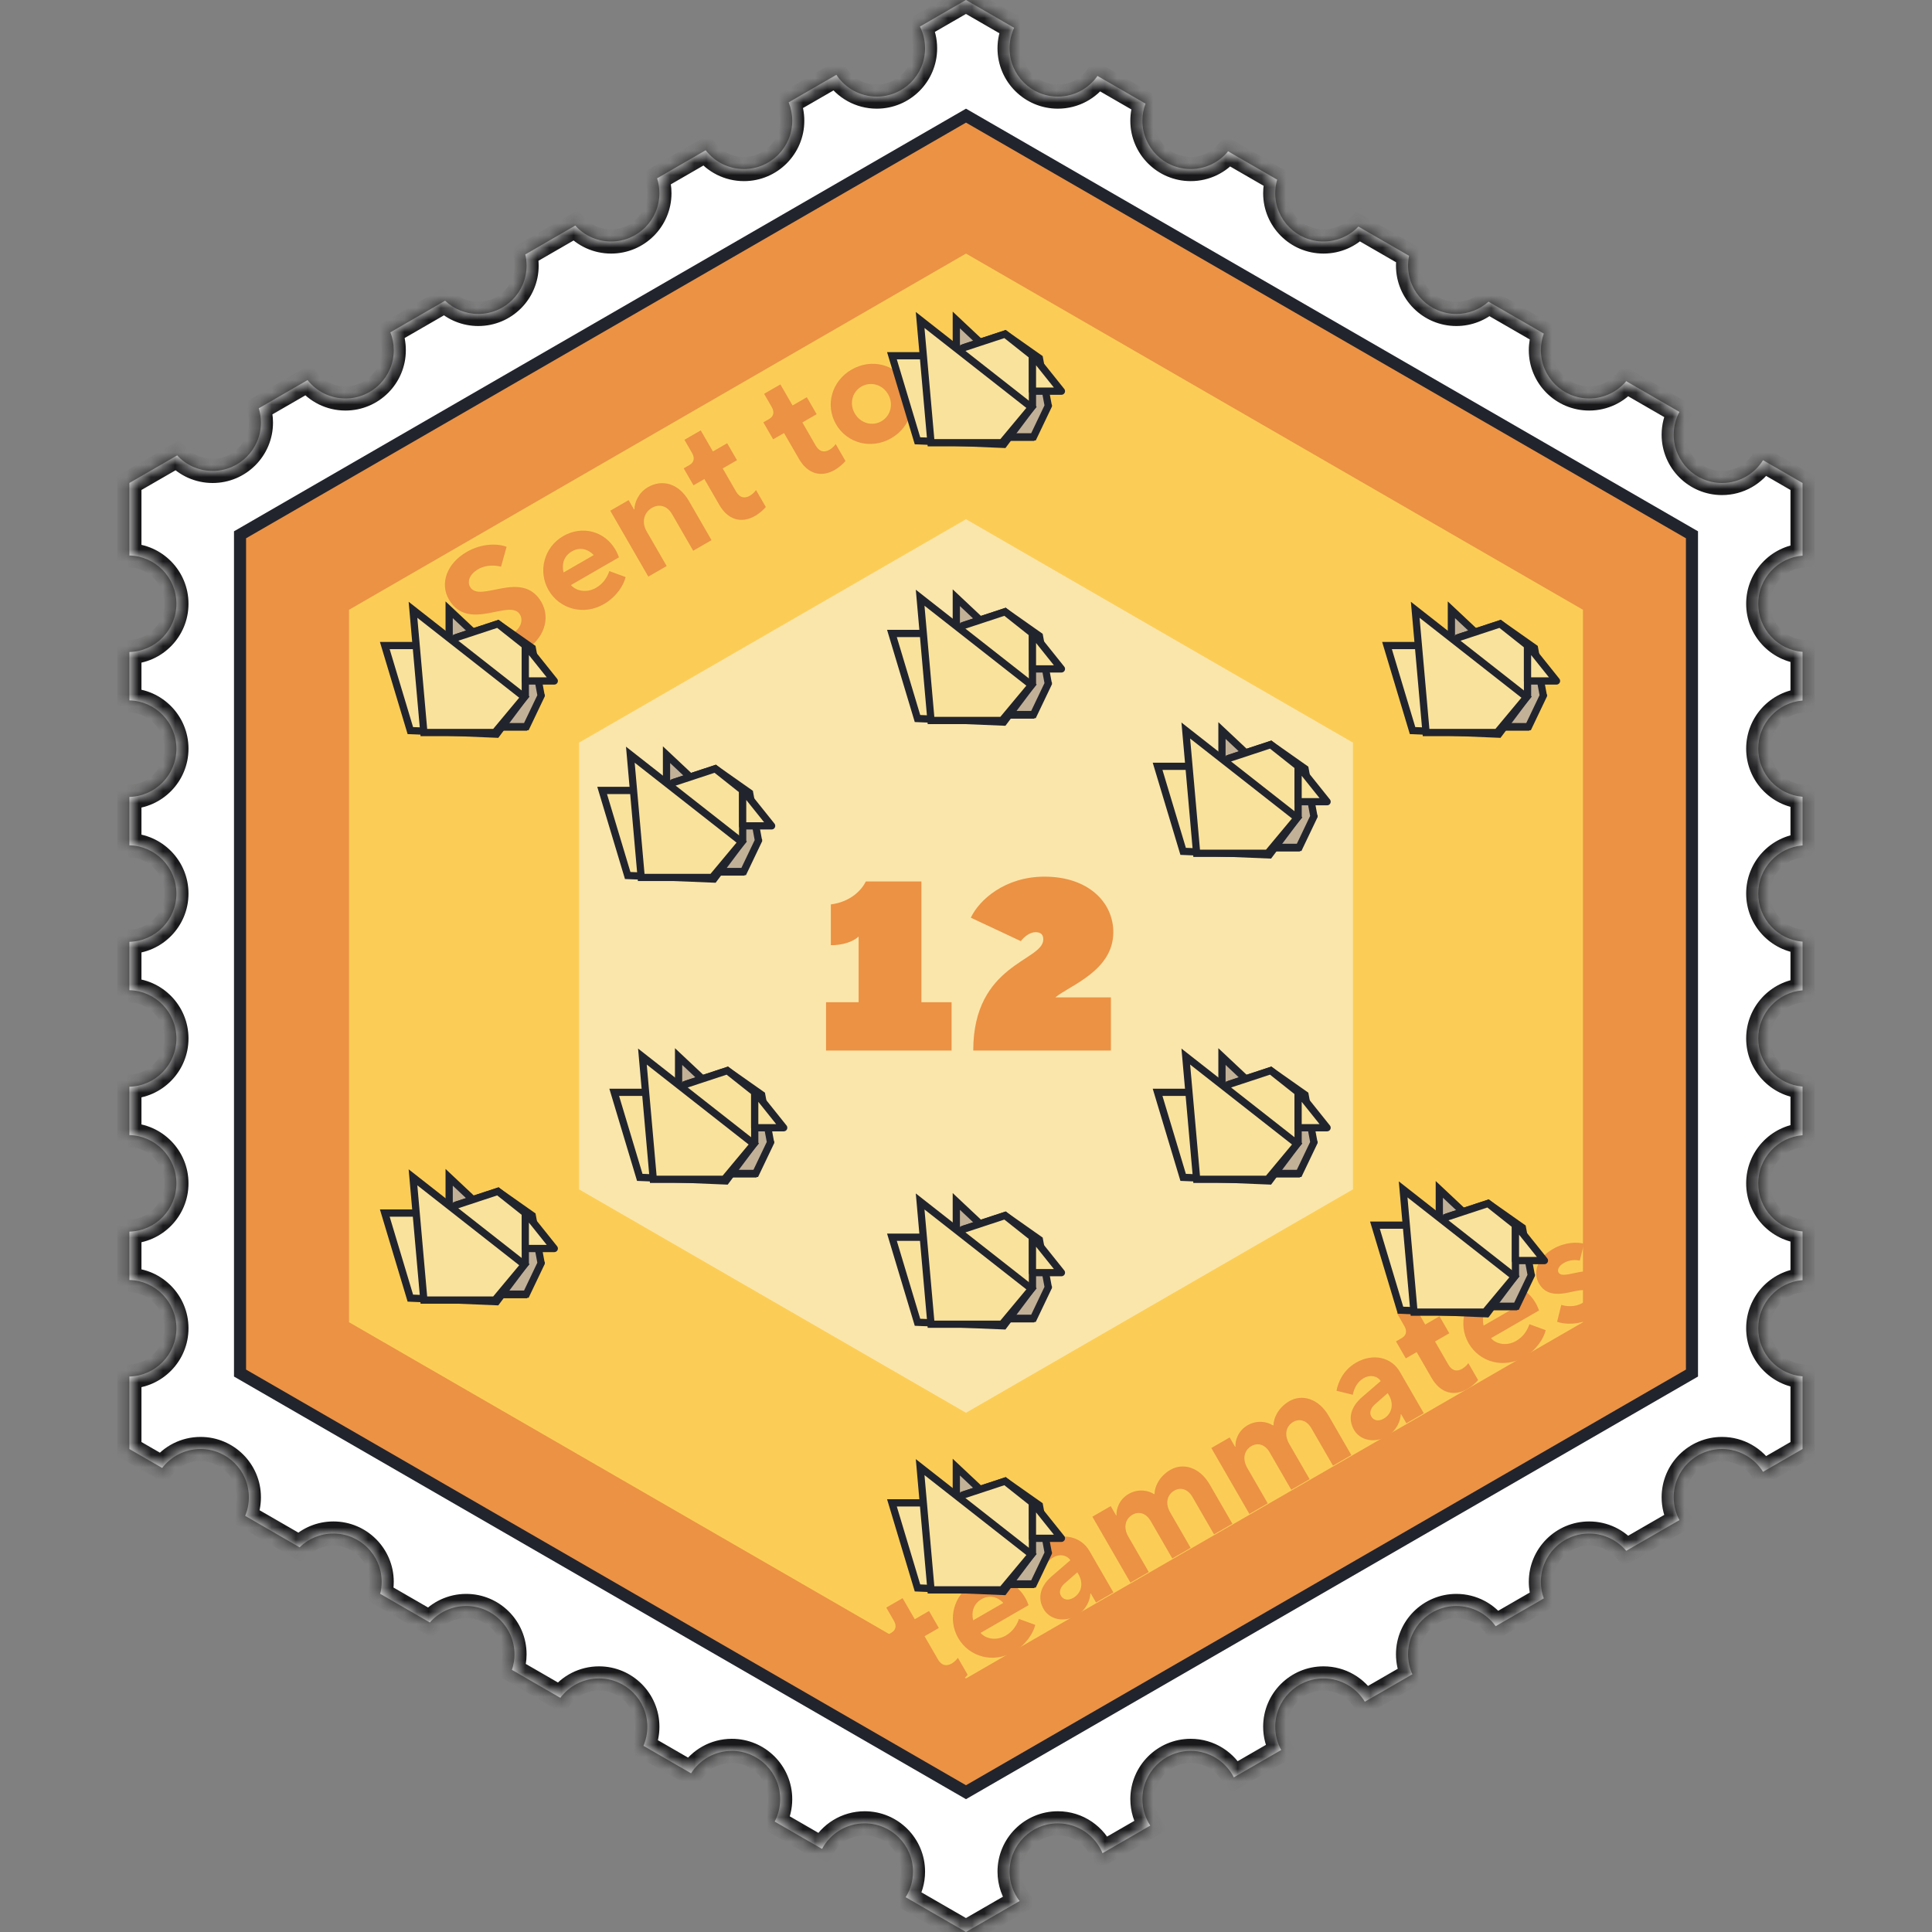 <svg width="160" height="160" viewBox="0 0 160 160" fill="none" xmlns="http://www.w3.org/2000/svg">
<rect x="0" y="0" width="160" height="160" fill="#808080" stroke="none"/>
<mask id="path-1-inside-1_1220_6698" fill="white">
<path fill-rule="evenodd" clip-rule="evenodd" d="M79.997 0L83.986 2.303C83.744 2.818 83.609 3.393 83.609 4C83.609 6.209 85.4 8 87.609 8C88.967 8 90.167 7.323 90.89 6.289L94.867 8.585C94.7 9.025 94.609 9.502 94.609 10C94.609 12.209 96.4 14 98.609 14C99.857 14 100.972 13.429 101.705 12.533L105.769 14.879C105.665 15.235 105.609 15.611 105.609 16C105.609 18.209 107.4 20 109.609 20C110.746 20 111.771 19.526 112.499 18.765L116.692 21.186C116.638 21.449 116.609 21.721 116.609 22C116.609 24.209 118.4 26 120.609 26C121.632 26 122.565 25.616 123.272 24.985L127.851 27.628C127.695 28.056 127.609 28.518 127.609 29C127.609 31.209 129.4 33 131.609 33C132.841 33 133.942 32.444 134.676 31.569L139.082 34.113C138.78 34.675 138.609 35.318 138.609 36C138.609 38.209 140.4 40 142.609 40C144.044 40 145.301 39.245 146.007 38.111L149.279 40V46.014C147.225 46.182 145.61 47.902 145.61 50C145.61 52.098 147.225 53.818 149.279 53.986V58.014C147.225 58.182 145.61 59.902 145.61 62C145.61 64.098 147.225 65.818 149.279 65.987V70.013C147.225 70.182 145.61 71.902 145.61 74C145.61 76.098 147.225 77.818 149.279 77.987V82.013C147.225 82.182 145.61 83.902 145.61 86C145.61 88.098 147.225 89.818 149.279 89.987V94.013C147.225 94.182 145.61 95.902 145.61 98C145.61 100.098 147.225 101.818 149.279 101.986V106.014C147.225 106.182 145.61 107.902 145.61 110C145.61 112.098 147.225 113.818 149.279 113.986V120L146.007 121.889C145.301 120.755 144.044 120 142.609 120C140.4 120 138.609 121.791 138.609 124C138.609 124.683 138.78 125.325 139.082 125.887L134.676 128.431C133.942 127.556 132.841 127 131.609 127C129.4 127 127.609 128.791 127.609 131C127.609 131.482 127.695 131.944 127.851 132.372L123.864 134.674C123.138 133.66 121.951 133 120.609 133C118.4 133 116.609 134.791 116.609 137C116.609 137.59 116.737 138.151 116.967 138.655L113.031 140.928C112.33 139.772 111.06 139 109.609 139C107.4 139 105.609 140.791 105.609 143C105.609 143.699 105.789 144.356 106.103 144.927L102.18 147.193C101.52 145.892 100.169 145 98.61 145C96.401 145 94.61 146.791 94.61 149C94.61 149.807 94.849 150.559 95.261 151.187L91.307 153.47C90.706 152.02 89.277 151 87.61 151C85.401 151 83.61 152.791 83.61 155C83.61 155.917 83.919 156.762 84.437 157.436L79.997 160L75.004 157.118C75.388 156.503 75.61 155.778 75.61 155C75.61 152.791 73.819 151 71.61 151C70.081 151 68.752 151.858 68.079 153.119L64.156 150.854C64.446 150.3 64.61 149.669 64.61 149C64.61 146.791 62.819 145 60.61 145C59.19 145 57.942 145.741 57.232 146.857L53.286 144.579C53.495 144.094 53.61 143.561 53.61 143C53.61 140.791 51.819 139 49.61 139C48.299 139 47.135 139.631 46.405 140.606L42.396 138.291C42.535 137.886 42.609 137.452 42.609 137C42.609 134.791 40.819 133 38.609 133C37.409 133 36.332 133.529 35.599 134.367L31.485 131.992C31.566 131.675 31.609 131.342 31.609 131C31.609 128.791 29.819 127 27.609 127C26.521 127 25.534 127.435 24.813 128.14L20.304 125.537C20.501 125.063 20.61 124.544 20.61 124C20.61 121.791 18.819 120 16.61 120C15.315 120 14.164 120.615 13.433 121.569L10.715 120V113.999C12.876 113.943 14.61 112.174 14.61 110C14.61 107.826 12.876 106.057 10.715 106.001V101.999C12.876 101.943 14.61 100.174 14.61 98C14.61 95.826 12.876 94.057 10.715 94.001V89.999C12.876 89.943 14.61 88.174 14.61 86C14.61 83.826 12.876 82.057 10.715 82.001V77.999C12.876 77.943 14.61 76.174 14.61 74C14.61 71.826 12.876 70.057 10.715 70.001V65.999C12.876 65.943 14.61 64.174 14.61 62C14.61 59.826 12.876 58.057 10.715 58.001V53.999C12.876 53.943 14.61 52.174 14.61 50C14.61 47.826 12.876 46.057 10.715 46.001V40L14.672 37.715C15.403 38.505 16.448 39 17.609 39C19.819 39 21.609 37.209 21.609 35C21.609 34.587 21.547 34.188 21.43 33.813L25.472 31.48C26.204 32.406 27.338 33 28.61 33C30.819 33 32.61 31.209 32.61 29C32.61 28.478 32.51 27.979 32.328 27.522L36.86 24.905C37.577 25.584 38.545 26 39.61 26C41.819 26 43.61 24.209 43.61 22C43.61 21.68 43.573 21.369 43.502 21.071L47.641 18.681C48.373 19.491 49.432 20 50.61 20C52.819 20 54.61 18.209 54.61 16C54.61 15.57 54.542 15.156 54.417 14.768L58.443 12.444C59.175 13.39 60.321 14 61.61 14C63.819 14 65.61 12.209 65.61 10C65.61 9.462 65.504 8.948 65.311 8.479L69.266 6.195C69.981 7.282 71.212 8 72.61 8C74.819 8 76.61 6.209 76.61 4C76.61 3.353 76.457 2.742 76.184 2.201L79.997 0Z"/>
</mask>
<path fill-rule="evenodd" clip-rule="evenodd" d="M79.997 0L83.986 2.303C83.744 2.818 83.609 3.393 83.609 4C83.609 6.209 85.4 8 87.609 8C88.967 8 90.167 7.323 90.89 6.289L94.867 8.585C94.7 9.025 94.609 9.502 94.609 10C94.609 12.209 96.4 14 98.609 14C99.857 14 100.972 13.429 101.705 12.533L105.769 14.879C105.665 15.235 105.609 15.611 105.609 16C105.609 18.209 107.4 20 109.609 20C110.746 20 111.771 19.526 112.499 18.765L116.692 21.186C116.638 21.449 116.609 21.721 116.609 22C116.609 24.209 118.4 26 120.609 26C121.632 26 122.565 25.616 123.272 24.985L127.851 27.628C127.695 28.056 127.609 28.518 127.609 29C127.609 31.209 129.4 33 131.609 33C132.841 33 133.942 32.444 134.676 31.569L139.082 34.113C138.78 34.675 138.609 35.318 138.609 36C138.609 38.209 140.4 40 142.609 40C144.044 40 145.301 39.245 146.007 38.111L149.279 40V46.014C147.225 46.182 145.61 47.902 145.61 50C145.61 52.098 147.225 53.818 149.279 53.986V58.014C147.225 58.182 145.61 59.902 145.61 62C145.61 64.098 147.225 65.818 149.279 65.987V70.013C147.225 70.182 145.61 71.902 145.61 74C145.61 76.098 147.225 77.818 149.279 77.987V82.013C147.225 82.182 145.61 83.902 145.61 86C145.61 88.098 147.225 89.818 149.279 89.987V94.013C147.225 94.182 145.61 95.902 145.61 98C145.61 100.098 147.225 101.818 149.279 101.986V106.014C147.225 106.182 145.61 107.902 145.61 110C145.61 112.098 147.225 113.818 149.279 113.986V120L146.007 121.889C145.301 120.755 144.044 120 142.609 120C140.4 120 138.609 121.791 138.609 124C138.609 124.683 138.78 125.325 139.082 125.887L134.676 128.431C133.942 127.556 132.841 127 131.609 127C129.4 127 127.609 128.791 127.609 131C127.609 131.482 127.695 131.944 127.851 132.372L123.864 134.674C123.138 133.66 121.951 133 120.609 133C118.4 133 116.609 134.791 116.609 137C116.609 137.59 116.737 138.151 116.967 138.655L113.031 140.928C112.33 139.772 111.06 139 109.609 139C107.4 139 105.609 140.791 105.609 143C105.609 143.699 105.789 144.356 106.103 144.927L102.18 147.193C101.52 145.892 100.169 145 98.61 145C96.401 145 94.61 146.791 94.61 149C94.61 149.807 94.849 150.559 95.261 151.187L91.307 153.47C90.706 152.02 89.277 151 87.61 151C85.401 151 83.61 152.791 83.61 155C83.61 155.917 83.919 156.762 84.437 157.436L79.997 160L75.004 157.118C75.388 156.503 75.61 155.778 75.61 155C75.61 152.791 73.819 151 71.61 151C70.081 151 68.752 151.858 68.079 153.119L64.156 150.854C64.446 150.3 64.61 149.669 64.61 149C64.61 146.791 62.819 145 60.61 145C59.19 145 57.942 145.741 57.232 146.857L53.286 144.579C53.495 144.094 53.61 143.561 53.61 143C53.61 140.791 51.819 139 49.61 139C48.299 139 47.135 139.631 46.405 140.606L42.396 138.291C42.535 137.886 42.609 137.452 42.609 137C42.609 134.791 40.819 133 38.609 133C37.409 133 36.332 133.529 35.599 134.367L31.485 131.992C31.566 131.675 31.609 131.342 31.609 131C31.609 128.791 29.819 127 27.609 127C26.521 127 25.534 127.435 24.813 128.14L20.304 125.537C20.501 125.063 20.61 124.544 20.61 124C20.61 121.791 18.819 120 16.61 120C15.315 120 14.164 120.615 13.433 121.569L10.715 120V113.999C12.876 113.943 14.61 112.174 14.61 110C14.61 107.826 12.876 106.057 10.715 106.001V101.999C12.876 101.943 14.61 100.174 14.61 98C14.61 95.826 12.876 94.057 10.715 94.001V89.999C12.876 89.943 14.61 88.174 14.61 86C14.61 83.826 12.876 82.057 10.715 82.001V77.999C12.876 77.943 14.61 76.174 14.61 74C14.61 71.826 12.876 70.057 10.715 70.001V65.999C12.876 65.943 14.61 64.174 14.61 62C14.61 59.826 12.876 58.057 10.715 58.001V53.999C12.876 53.943 14.61 52.174 14.61 50C14.61 47.826 12.876 46.057 10.715 46.001V40L14.672 37.715C15.403 38.505 16.448 39 17.609 39C19.819 39 21.609 37.209 21.609 35C21.609 34.587 21.547 34.188 21.43 33.813L25.472 31.48C26.204 32.406 27.338 33 28.61 33C30.819 33 32.61 31.209 32.61 29C32.61 28.478 32.51 27.979 32.328 27.522L36.86 24.905C37.577 25.584 38.545 26 39.61 26C41.819 26 43.61 24.209 43.61 22C43.61 21.68 43.573 21.369 43.502 21.071L47.641 18.681C48.373 19.491 49.432 20 50.61 20C52.819 20 54.61 18.209 54.61 16C54.61 15.57 54.542 15.156 54.417 14.768L58.443 12.444C59.175 13.39 60.321 14 61.61 14C63.819 14 65.61 12.209 65.61 10C65.61 9.462 65.504 8.948 65.311 8.479L69.266 6.195C69.981 7.282 71.212 8 72.61 8C74.819 8 76.61 6.209 76.61 4C76.61 3.353 76.457 2.742 76.184 2.201L79.997 0Z" fill="white"/>
<path d="M83.986 2.303L84.891 2.728L85.281 1.896L84.486 1.437L83.986 2.303ZM79.997 0L80.497 -0.866L79.997 -1.155L79.497 -0.866L79.997 0ZM90.89 6.289L91.39 5.423L90.596 4.965L90.07 5.716L90.89 6.289ZM94.867 8.585L95.802 8.939L96.103 8.144L95.367 7.719L94.867 8.585ZM101.705 12.533L102.205 11.667L101.47 11.243L100.932 11.899L101.705 12.533ZM105.769 14.879L106.729 15.159L106.948 14.406L106.269 14.013L105.769 14.879ZM112.499 18.765L112.999 17.899L112.32 17.507L111.777 18.074L112.499 18.765ZM116.692 21.186L117.672 21.389L117.818 20.681L117.192 20.32L116.692 21.186ZM123.272 24.985L123.772 24.119L123.146 23.757L122.606 24.239L123.272 24.985ZM127.851 27.628L128.79 27.971L129.078 27.182L128.351 26.762L127.851 27.628ZM134.676 31.569L135.176 30.703L134.449 30.283L133.909 30.926L134.676 31.569ZM139.082 34.113L139.963 34.585L140.421 33.731L139.582 33.247L139.082 34.113ZM146.007 38.111L146.507 37.245L145.67 36.762L145.159 37.583L146.007 38.111ZM149.279 40H150.279V39.423L149.779 39.134L149.279 40ZM149.279 46.014L149.361 47.01L150.279 46.935V46.014H149.279ZM149.279 53.986H150.279V53.065L149.361 52.99L149.279 53.986ZM149.279 58.014L149.361 59.01L150.279 58.935V58.014H149.279ZM149.279 65.987H150.279V65.065L149.361 64.99L149.279 65.987ZM149.279 70.013L149.361 71.01L150.279 70.935V70.013H149.279ZM149.279 77.987H150.279V77.065L149.361 76.99L149.279 77.987ZM149.279 82.013L149.361 83.01L150.279 82.935V82.013H149.279ZM149.279 89.987H150.279V89.065L149.361 88.99L149.279 89.987ZM149.279 94.013L149.361 95.01L150.279 94.935V94.013H149.279ZM149.279 101.986H150.279V101.065L149.361 100.99L149.279 101.986ZM149.279 106.014L149.361 107.01L150.279 106.935V106.014H149.279ZM149.279 113.986H150.279V113.065L149.361 112.99L149.279 113.986ZM149.279 120L149.779 120.866L150.279 120.577V120H149.279ZM146.007 121.889L145.159 122.417L145.67 123.238L146.507 122.755L146.007 121.889ZM139.082 125.887L139.582 126.753L140.421 126.269L139.963 125.415L139.082 125.887ZM134.676 128.431L133.909 129.074L134.449 129.717L135.176 129.297L134.676 128.431ZM127.851 132.372L128.351 133.238L129.078 132.818L128.79 132.029L127.851 132.372ZM123.864 134.674L123.051 135.256L123.578 135.993L124.364 135.54L123.864 134.674ZM116.967 138.655L117.467 139.521L118.253 139.067L117.877 138.241L116.967 138.655ZM113.031 140.928L112.176 141.446L112.684 142.283L113.531 141.794L113.031 140.928ZM106.103 144.927L106.603 145.793L107.452 145.303L106.979 144.445L106.103 144.927ZM102.18 147.193L101.288 147.645L101.765 148.587L102.68 148.059L102.18 147.193ZM95.261 151.187L95.761 152.053L96.677 151.525L96.097 150.64L95.261 151.187ZM91.307 153.47L90.383 153.853L90.82 154.906L91.807 154.336L91.307 153.47ZM84.437 157.436L84.937 158.302L85.926 157.732L85.23 156.827L84.437 157.436ZM79.997 160L79.497 160.866L79.997 161.155L80.497 160.866L79.997 160ZM75.004 157.118L74.156 156.587L73.607 157.466L74.504 157.984L75.004 157.118ZM68.079 153.119L67.579 153.985L68.474 154.502L68.961 153.59L68.079 153.119ZM64.156 150.854L63.27 150.39L62.824 151.24L63.656 151.72L64.156 150.854ZM57.232 146.857L56.732 147.723L57.562 148.202L58.076 147.393L57.232 146.857ZM53.286 144.579L52.368 144.184L52.017 145L52.786 145.445L53.286 144.579ZM46.405 140.606L45.905 141.472L46.674 141.916L47.206 141.205L46.405 140.606ZM42.396 138.291L41.45 137.969L41.185 138.746L41.896 139.157L42.396 138.291ZM35.599 134.367L35.099 135.233L35.81 135.643L36.351 135.025L35.599 134.367ZM31.485 131.992L30.517 131.745L30.329 132.479L30.985 132.858L31.485 131.992ZM24.813 128.14L24.313 129.006L24.97 129.385L25.512 128.855L24.813 128.14ZM20.304 125.537L19.381 125.152L19.044 125.963L19.804 126.403L20.304 125.537ZM13.433 121.569L12.933 122.435L13.693 122.874L14.227 122.178L13.433 121.569ZM10.715 120H9.715V120.577L10.215 120.866L10.715 120ZM10.715 113.999L10.689 112.999L9.715 113.024V113.999H10.715ZM10.715 106.001H9.715V106.976L10.689 107.001L10.715 106.001ZM10.715 101.999L10.689 100.999L9.715 101.024V101.999H10.715ZM10.715 94.001H9.715V94.976L10.689 95.001L10.715 94.001ZM10.715 89.999L10.689 88.999L9.715 89.024V89.999H10.715ZM10.715 82.001H9.715V82.976L10.689 83.001L10.715 82.001ZM10.715 77.999L10.689 76.999L9.715 77.024V77.999H10.715ZM10.715 70.001H9.715V70.976L10.689 71.001L10.715 70.001ZM10.715 65.999L10.689 64.999L9.715 65.024V65.999H10.715ZM10.715 58.001H9.715V58.976L10.689 59.001L10.715 58.001ZM10.715 53.999L10.689 52.999L9.715 53.024V53.999H10.715ZM10.715 46.001H9.715V46.976L10.689 47.001L10.715 46.001ZM10.715 40L10.215 39.134L9.715 39.423V40H10.715ZM14.672 37.715L15.406 37.036L14.864 36.45L14.172 36.849L14.672 37.715ZM21.43 33.813L20.93 32.947L20.239 33.347L20.475 34.11L21.43 33.813ZM25.472 31.48L26.256 30.86L25.72 30.182L24.972 30.614L25.472 31.48ZM32.328 27.522L31.828 26.656L31.079 27.088L31.399 27.891L32.328 27.522ZM36.86 24.905L37.548 24.179L37.006 23.666L36.36 24.039L36.86 24.905ZM43.502 21.071L43.002 20.204L42.356 20.577L42.529 21.302L43.502 21.071ZM47.641 18.681L48.383 18.01L47.841 17.41L47.141 17.814L47.641 18.681ZM54.417 14.768L53.917 13.902L53.217 14.307L53.465 15.076L54.417 14.768ZM58.443 12.444L59.235 11.832L58.7 11.141L57.943 11.578L58.443 12.444ZM65.311 8.479L64.811 7.613L64.053 8.05L64.386 8.86L65.311 8.479ZM69.266 6.195L70.101 5.646L69.583 4.858L68.766 5.329L69.266 6.195ZM76.184 2.201L75.684 1.335L74.866 1.808L75.291 2.652L76.184 2.201ZM84.486 1.437L80.497 -0.866L79.497 0.866L83.486 3.169L84.486 1.437ZM84.609 4C84.609 3.543 84.711 3.113 84.891 2.728L83.081 1.878C82.778 2.524 82.609 3.244 82.609 4H84.609ZM87.609 7C85.953 7 84.609 5.657 84.609 4H82.609C82.609 6.761 84.848 9 87.609 9V7ZM90.07 5.716C89.526 6.494 88.627 7 87.609 7V9C89.307 9 90.807 8.153 91.71 6.862L90.07 5.716ZM95.367 7.719L91.39 5.423L90.39 7.155L94.367 9.451L95.367 7.719ZM95.609 10C95.609 9.625 95.678 9.267 95.802 8.939L93.931 8.231C93.723 8.783 93.609 9.379 93.609 10H95.609ZM98.609 13C96.953 13 95.609 11.657 95.609 10H93.609C93.609 12.761 95.848 15 98.609 15V13ZM100.932 11.899C100.38 12.573 99.545 13 98.609 13V15C100.17 15 101.563 14.284 102.479 13.167L100.932 11.899ZM106.269 14.013L102.205 11.667L101.205 13.399L105.269 15.745L106.269 14.013ZM106.609 16C106.609 15.707 106.651 15.425 106.729 15.159L104.808 14.6C104.679 15.045 104.609 15.515 104.609 16H106.609ZM109.609 19C107.953 19 106.609 17.657 106.609 16H104.609C104.609 18.761 106.848 21 109.609 21V19ZM111.777 18.074C111.23 18.646 110.462 19 109.609 19V21C111.03 21 112.313 20.407 113.222 19.457L111.777 18.074ZM117.192 20.32L112.999 17.899L111.999 19.631L116.192 22.052L117.192 20.32ZM117.609 22C117.609 21.79 117.631 21.585 117.672 21.389L115.713 20.984C115.645 21.313 115.609 21.653 115.609 22H117.609ZM120.609 25C118.953 25 117.609 23.657 117.609 22H115.609C115.609 24.761 117.848 27 120.609 27V25ZM122.606 24.239C122.075 24.713 121.377 25 120.609 25V27C121.887 27 123.055 26.52 123.938 25.731L122.606 24.239ZM128.351 26.762L123.772 24.119L122.772 25.851L127.351 28.494L128.351 26.762ZM128.609 29C128.609 28.637 128.673 28.291 128.79 27.971L126.911 27.285C126.716 27.822 126.609 28.399 126.609 29H128.609ZM131.609 32C129.953 32 128.609 30.657 128.609 29H126.609C126.609 31.761 128.848 34 131.609 34V32ZM133.909 30.926C133.358 31.584 132.532 32 131.609 32V34C133.149 34 134.526 33.303 135.442 32.211L133.909 30.926ZM139.582 33.247L135.176 30.703L134.176 32.435L138.582 34.979L139.582 33.247ZM139.609 36C139.609 35.486 139.738 35.006 139.963 34.585L138.2 33.64C137.823 34.344 137.609 35.149 137.609 36H139.609ZM142.609 39C140.953 39 139.609 37.657 139.609 36H137.609C137.609 38.761 139.848 41 142.609 41V39ZM145.159 37.583C144.627 38.436 143.684 39 142.609 39V41C144.403 41 145.975 40.055 146.856 38.64L145.159 37.583ZM149.779 39.134L146.507 37.245L145.507 38.977L148.779 40.866L149.779 39.134ZM150.279 46.014V40H148.279V46.014H150.279ZM146.61 50C146.61 48.427 147.821 47.136 149.361 47.01L149.197 45.017C146.628 45.227 144.61 47.377 144.61 50H146.61ZM149.361 52.99C147.821 52.864 146.61 51.573 146.61 50H144.61C144.61 52.623 146.628 54.773 149.197 54.983L149.361 52.99ZM150.279 58.014V53.986H148.279V58.014H150.279ZM146.61 62C146.61 60.427 147.821 59.136 149.361 59.01L149.197 57.017C146.628 57.227 144.61 59.377 144.61 62H146.61ZM149.361 64.99C147.821 64.864 146.61 63.573 146.61 62H144.61C144.61 64.623 146.628 66.773 149.197 66.983L149.361 64.99ZM150.279 70.013V65.987H148.279V70.013H150.279ZM146.61 74C146.61 72.427 147.821 71.136 149.361 71.01L149.197 69.017C146.628 69.227 144.61 71.377 144.61 74H146.61ZM149.361 76.99C147.821 76.864 146.61 75.573 146.61 74H144.61C144.61 76.623 146.628 78.773 149.197 78.983L149.361 76.99ZM150.279 82.013V77.987H148.279V82.013H150.279ZM146.61 86C146.61 84.427 147.821 83.136 149.361 83.01L149.197 81.017C146.628 81.227 144.61 83.377 144.61 86H146.61ZM149.361 88.99C147.821 88.864 146.61 87.573 146.61 86H144.61C144.61 88.623 146.628 90.773 149.197 90.983L149.361 88.99ZM150.279 94.013V89.987H148.279V94.013H150.279ZM146.61 98C146.61 96.427 147.821 95.136 149.361 95.01L149.197 93.017C146.628 93.227 144.61 95.377 144.61 98H146.61ZM149.361 100.99C147.821 100.864 146.61 99.573 146.61 98H144.61C144.61 100.623 146.628 102.773 149.197 102.983L149.361 100.99ZM150.279 106.014V101.986H148.279V106.014H150.279ZM146.61 110C146.61 108.427 147.821 107.136 149.361 107.01L149.197 105.017C146.628 105.227 144.61 107.377 144.61 110H146.61ZM149.361 112.99C147.821 112.864 146.61 111.573 146.61 110H144.61C144.61 112.623 146.628 114.773 149.197 114.983L149.361 112.99ZM150.279 120V113.986H148.279V120H150.279ZM146.507 122.755L149.779 120.866L148.779 119.134L145.507 121.023L146.507 122.755ZM142.609 121C143.684 121 144.627 121.564 145.159 122.417L146.856 121.36C145.975 119.945 144.403 119 142.609 119V121ZM139.609 124C139.609 122.343 140.953 121 142.609 121V119C139.848 119 137.609 121.239 137.609 124H139.609ZM139.963 125.415C139.738 124.994 139.609 124.514 139.609 124H137.609C137.609 124.851 137.823 125.656 138.2 126.36L139.963 125.415ZM135.176 129.297L139.582 126.753L138.582 125.021L134.176 127.565L135.176 129.297ZM131.609 128C132.532 128 133.358 128.416 133.909 129.074L135.442 127.789C134.526 126.697 133.149 126 131.609 126V128ZM128.609 131C128.609 129.343 129.953 128 131.609 128V126C128.848 126 126.609 128.239 126.609 131H128.609ZM128.79 132.029C128.673 131.709 128.609 131.363 128.609 131H126.609C126.609 131.6 126.716 132.178 126.911 132.714L128.79 132.029ZM124.364 135.54L128.351 133.238L127.351 131.506L123.364 133.808L124.364 135.54ZM120.609 134C121.615 134 122.505 134.493 123.051 135.256L124.677 134.091C123.771 132.827 122.287 132 120.609 132V134ZM117.609 137C117.609 135.343 118.953 134 120.609 134V132C117.848 132 115.609 134.239 115.609 137H117.609ZM117.877 138.241C117.705 137.864 117.609 137.445 117.609 137H115.609C115.609 137.736 115.769 138.438 116.057 139.07L117.877 138.241ZM113.531 141.794L117.467 139.521L116.467 137.789L112.531 140.062L113.531 141.794ZM109.609 140C110.696 140 111.649 140.577 112.176 141.446L113.886 140.409C113.011 138.967 111.424 138 109.609 138V140ZM106.609 143C106.609 141.343 107.953 140 109.609 140V138C106.848 138 104.609 140.239 104.609 143H106.609ZM106.979 144.445C106.744 144.017 106.609 143.526 106.609 143H104.609C104.609 143.872 104.833 144.694 105.228 145.41L106.979 144.445ZM102.68 148.059L106.603 145.793L105.603 144.061L101.68 146.327L102.68 148.059ZM98.61 146C99.778 146 100.791 146.667 101.288 147.645L103.071 146.74C102.248 145.116 100.56 144 98.61 144V146ZM95.61 149C95.61 147.343 96.953 146 98.61 146V144C95.849 144 93.61 146.239 93.61 149H95.61ZM96.097 150.64C95.789 150.169 95.61 149.607 95.61 149H93.61C93.61 150.008 93.909 150.949 94.424 151.735L96.097 150.64ZM91.807 154.336L95.761 152.053L94.761 150.321L90.807 152.604L91.807 154.336ZM87.61 152C88.859 152 89.932 152.763 90.383 153.853L92.231 153.087C91.481 151.277 89.696 150 87.61 150V152ZM84.61 155C84.61 153.343 85.953 152 87.61 152V150C84.849 150 82.61 152.239 82.61 155H84.61ZM85.23 156.827C84.841 156.321 84.61 155.689 84.61 155H82.61C82.61 156.145 82.996 157.203 83.645 158.046L85.23 156.827ZM80.497 160.866L84.937 158.302L83.937 156.57L79.497 159.134L80.497 160.866ZM74.504 157.984L79.497 160.866L80.497 159.134L75.504 156.252L74.504 157.984ZM74.61 155C74.61 155.585 74.444 156.128 74.156 156.587L75.852 157.648C76.333 156.879 76.61 155.97 76.61 155H74.61ZM71.61 152C73.267 152 74.61 153.343 74.61 155H76.61C76.61 152.239 74.372 150 71.61 150V152ZM68.961 153.59C69.467 152.642 70.465 152 71.61 152V150C69.697 150 68.037 151.075 67.197 152.648L68.961 153.59ZM63.656 151.72L67.579 153.985L68.579 152.253L64.656 149.988L63.656 151.72ZM63.61 149C63.61 149.504 63.487 149.975 63.27 150.39L65.041 151.318C65.405 150.624 65.61 149.835 65.61 149H63.61ZM60.61 146C62.267 146 63.61 147.343 63.61 149H65.61C65.61 146.239 63.372 144 60.61 144V146ZM58.076 147.393C58.61 146.554 59.546 146 60.61 146V144C58.833 144 57.274 144.928 56.388 146.32L58.076 147.393ZM52.786 145.445L56.732 147.723L57.732 145.991L53.786 143.713L52.786 145.445ZM52.61 143C52.61 143.422 52.523 143.822 52.368 144.184L54.205 144.974C54.466 144.367 54.61 143.699 54.61 143H52.61ZM49.61 140C51.267 140 52.61 141.343 52.61 143H54.61C54.61 140.239 52.372 138 49.61 138V140ZM47.206 141.205C47.755 140.472 48.627 140 49.61 140V138C47.97 138 46.515 138.79 45.605 140.007L47.206 141.205ZM41.896 139.157L45.905 141.472L46.905 139.74L42.896 137.425L41.896 139.157ZM41.609 137C41.609 137.341 41.553 137.666 41.45 137.969L43.343 138.614C43.516 138.106 43.609 137.563 43.609 137H41.609ZM38.609 134C40.266 134 41.609 135.343 41.609 137H43.609C43.609 134.239 41.371 132 38.609 132V134ZM36.351 135.025C36.902 134.395 37.709 134 38.609 134V132C37.108 132 35.761 132.663 34.846 133.708L36.351 135.025ZM30.985 132.858L35.099 135.233L36.099 133.501L31.985 131.126L30.985 132.858ZM30.609 131C30.609 131.258 30.577 131.508 30.517 131.745L32.454 132.239C32.556 131.842 32.609 131.426 32.609 131H30.609ZM27.609 128C29.266 128 30.609 129.343 30.609 131H32.609C32.609 128.239 30.371 126 27.609 126V128ZM25.512 128.855C26.054 128.325 26.793 128 27.609 128V126C26.249 126 25.015 126.544 24.114 127.425L25.512 128.855ZM19.804 126.403L24.313 129.006L25.313 127.274L20.804 124.671L19.804 126.403ZM19.61 124C19.61 124.41 19.528 124.799 19.381 125.152L21.228 125.921C21.474 125.328 21.61 124.679 21.61 124H19.61ZM16.61 121C18.267 121 19.61 122.343 19.61 124H21.61C21.61 121.239 19.372 119 16.61 119V121ZM14.227 122.178C14.777 121.46 15.64 121 16.61 121V119C14.991 119 13.552 119.771 12.639 120.961L14.227 122.178ZM10.215 120.866L12.933 122.435L13.933 120.703L11.215 119.134L10.215 120.866ZM9.715 113.999V120H11.715V113.999H9.715ZM13.61 110C13.61 111.63 12.309 112.957 10.689 112.999L10.741 114.998C13.442 114.929 15.61 112.718 15.61 110H13.61ZM10.689 107.001C12.309 107.043 13.61 108.37 13.61 110H15.61C15.61 107.282 13.442 105.071 10.741 105.002L10.689 107.001ZM9.715 101.999V106.001H11.715V101.999H9.715ZM13.61 98C13.61 99.63 12.309 100.957 10.689 100.999L10.741 102.998C13.442 102.929 15.61 100.718 15.61 98H13.61ZM10.689 95.001C12.309 95.043 13.61 96.37 13.61 98H15.61C15.61 95.282 13.442 93.071 10.741 93.002L10.689 95.001ZM9.715 89.999V94.001H11.715V89.999H9.715ZM13.61 86C13.61 87.63 12.309 88.957 10.689 88.999L10.741 90.998C13.442 90.929 15.61 88.718 15.61 86H13.61ZM10.689 83.001C12.309 83.043 13.61 84.37 13.61 86H15.61C15.61 83.282 13.442 81.071 10.741 81.002L10.689 83.001ZM9.715 77.999V82.001H11.715V77.999H9.715ZM13.61 74C13.61 75.63 12.309 76.957 10.689 76.999L10.741 78.998C13.442 78.929 15.61 76.718 15.61 74H13.61ZM10.689 71.001C12.309 71.043 13.61 72.37 13.61 74H15.61C15.61 71.282 13.442 69.071 10.741 69.002L10.689 71.001ZM9.715 65.999V70.001H11.715V65.999H9.715ZM13.61 62C13.61 63.63 12.309 64.957 10.689 64.999L10.741 66.998C13.442 66.929 15.61 64.718 15.61 62H13.61ZM10.689 59.001C12.309 59.043 13.61 60.37 13.61 62H15.61C15.61 59.282 13.442 57.071 10.741 57.002L10.689 59.001ZM9.715 53.999V58.001H11.715V53.999H9.715ZM13.61 50C13.61 51.63 12.309 52.957 10.689 52.999L10.741 54.998C13.442 54.929 15.61 52.718 15.61 50H13.61ZM10.689 47.001C12.309 47.043 13.61 48.37 13.61 50H15.61C15.61 47.282 13.442 45.071 10.741 45.002L10.689 47.001ZM9.715 40V46.001H11.715V40H9.715ZM14.172 36.849L10.215 39.134L11.215 40.866L15.172 38.581L14.172 36.849ZM17.609 38C16.739 38 15.956 37.63 15.406 37.036L13.938 38.394C14.85 39.38 16.158 40 17.609 40V38ZM20.609 35C20.609 36.657 19.266 38 17.609 38V40C20.371 40 22.609 37.761 22.609 35H20.609ZM20.475 34.11C20.562 34.39 20.609 34.688 20.609 35H22.609C22.609 34.485 22.531 33.987 22.386 33.517L20.475 34.11ZM24.972 30.614L20.93 32.947L21.93 34.679L25.972 32.346L24.972 30.614ZM28.61 32C27.656 32 26.807 31.556 26.256 30.86L24.688 32.101C25.602 33.256 27.019 34 28.61 34V32ZM31.61 29C31.61 30.657 30.267 32 28.61 32V34C31.372 34 33.61 31.761 33.61 29H31.61ZM31.399 27.891C31.535 28.233 31.61 28.607 31.61 29H33.61C33.61 28.349 33.485 27.725 33.257 27.152L31.399 27.891ZM36.36 24.039L31.828 26.656L32.828 28.388L37.36 25.771L36.36 24.039ZM39.61 25C38.811 25 38.086 24.689 37.548 24.179L36.173 25.631C37.068 26.479 38.279 27 39.61 27V25ZM42.61 22C42.61 23.657 41.267 25 39.61 25V27C42.372 27 44.61 24.761 44.61 22H42.61ZM42.529 21.302C42.582 21.525 42.61 21.759 42.61 22H44.61C44.61 21.602 44.563 21.213 44.474 20.839L42.529 21.302ZM47.141 17.814L43.002 20.204L44.002 21.937L48.141 19.547L47.141 17.814ZM50.61 19C49.727 19 48.934 18.619 48.383 18.01L46.899 19.351C47.813 20.362 49.138 21 50.61 21V19ZM53.61 16C53.61 17.657 52.267 19 50.61 19V21C53.372 21 55.61 18.761 55.61 16H53.61ZM53.465 15.076C53.559 15.366 53.61 15.676 53.61 16H55.61C55.61 15.465 55.526 14.947 55.368 14.461L53.465 15.076ZM57.943 11.578L53.917 13.902L54.917 15.635L58.943 13.31L57.943 11.578ZM61.61 13C60.644 13 59.785 12.544 59.235 11.832L57.652 13.056C58.565 14.236 59.999 15 61.61 15V13ZM64.61 10C64.61 11.657 63.267 13 61.61 13V15C64.372 15 66.61 12.761 66.61 10H64.61ZM64.386 8.86C64.53 9.21 64.61 9.594 64.61 10H66.61C66.61 9.329 66.477 8.686 66.236 8.098L64.386 8.86ZM68.766 5.329L64.811 7.613L65.811 9.345L69.766 7.062L68.766 5.329ZM72.61 7C71.562 7 70.639 6.464 70.101 5.646L68.431 6.745C69.323 8.101 70.861 9 72.61 9V7ZM75.61 4C75.61 5.657 74.267 7 72.61 7V9C75.372 9 77.61 6.761 77.61 4H75.61ZM75.291 2.652C75.495 3.056 75.61 3.513 75.61 4H77.61C77.61 3.193 77.418 2.428 77.077 1.751L75.291 2.652ZM79.497 -0.866L75.684 1.335L76.684 3.067L80.497 0.866L79.497 -0.866Z" fill="#18181A" mask="url(#path-1-inside-1_1220_6698)"/>
<path d="M19.878 44.289L80 9.577L140.122 44.289V113.711L80 148.423L19.878 113.711V44.289Z" fill="#EB9244" stroke="#22242D"/>
<path d="M80 21L131.095 50.5V109.5L80 139L28.904 109.5V50.5L80 21Z" fill="#FCCD56"/>
<path d="M43.309 53.975C41.778 54.859 40.297 54.738 39.502 54.402L39.962 52.755C40.544 52.93 41.454 53.05 42.321 52.549C43.165 52.062 43.333 51.364 43.066 50.903C42.26 49.507 38.777 52.418 37.172 49.638C36.405 48.309 37.01 46.654 38.643 45.711C39.96 44.95 41.292 45.022 41.955 45.285L41.494 46.932C41.068 46.818 40.289 46.742 39.613 47.132C38.837 47.581 38.693 48.189 38.933 48.606C39.739 50.002 43.233 47.084 44.839 49.865C45.593 51.17 45.121 52.929 43.309 53.975ZM50.002 50.036C48.347 50.991 46.341 50.453 45.431 48.877C44.521 47.301 45.065 45.306 46.641 44.396C48.217 43.486 50.082 43.985 50.972 45.528C51.115 45.775 51.218 46.031 51.261 46.157L47.286 48.451C47.682 48.928 48.557 49.144 49.367 48.676C50.009 48.305 50.313 47.74 50.461 47.294L51.813 47.789C51.659 48.434 51.094 49.405 50.002 50.036ZM46.671 47.411L49.17 45.968C48.703 45.472 48.022 45.279 47.369 45.657C46.682 46.053 46.508 46.739 46.671 47.411ZM55.212 46.878L53.692 47.755L50.539 42.295L52.059 41.418L52.508 42.194L52.541 42.175C52.546 41.662 52.839 40.818 53.66 40.343C54.843 39.66 56.21 40.027 57.055 41.49L58.927 44.733L57.407 45.61L55.652 42.571C55.262 41.895 54.599 41.708 54.002 42.052C53.326 42.442 53.112 43.241 53.554 44.007L55.212 46.878ZM62.541 42.722C61.415 43.372 60.296 43.072 59.568 41.811L58.333 39.672L57.432 40.192L56.62 38.785L57.104 38.505C57.464 38.297 57.559 37.942 57.312 37.514L56.682 36.422L58.033 35.642L59.04 37.387L60.222 36.705L61.035 38.112L59.853 38.794L60.958 40.708C61.25 41.215 61.652 41.313 62.102 41.053C62.35 40.91 62.53 40.701 62.61 40.58L63.422 41.987C63.281 42.159 62.946 42.488 62.541 42.722ZM69.137 38.913C68.011 39.563 66.892 39.263 66.165 38.002L64.93 35.863L64.029 36.383L63.216 34.976L63.7 34.697C64.061 34.489 64.156 34.133 63.909 33.706L63.278 32.614L64.629 31.834L65.637 33.578L66.819 32.896L67.632 34.303L66.449 34.986L67.554 36.9C67.847 37.406 68.249 37.505 68.699 37.245C68.947 37.102 69.126 36.893 69.207 36.771L70.019 38.179C69.878 38.35 69.542 38.679 69.137 38.913ZM73.805 36.293C72.15 37.248 70.144 36.711 69.234 35.135C68.324 33.558 68.868 31.563 70.523 30.607C72.189 29.645 74.178 30.178 75.088 31.755C75.998 33.331 75.472 35.331 73.805 36.293ZM72.993 34.886C73.758 34.444 74.02 33.467 73.546 32.645C73.078 31.834 72.101 31.573 71.335 32.015C70.581 32.45 70.319 33.427 70.787 34.237C71.262 35.059 72.239 35.321 72.993 34.886Z" fill="#EB9244"/>
<path d="M79.257 139.432C78.131 140.082 77.012 139.783 76.284 138.522L75.049 136.383L74.148 136.903L73.336 135.495L73.82 135.216C74.18 135.008 74.275 134.653 74.028 134.225L73.398 133.133L74.749 132.353L75.757 134.098L76.939 133.415L77.751 134.823L76.569 135.505L77.674 137.419C77.966 137.926 78.368 138.024 78.819 137.764C79.067 137.621 79.246 137.412 79.326 137.291L80.139 138.698C79.998 138.87 79.662 139.198 79.257 139.432ZM83.925 136.812C82.27 137.768 80.263 137.23 79.353 135.654C78.443 134.078 78.988 132.082 80.564 131.172C82.14 130.262 84.004 130.762 84.895 132.304C85.038 132.552 85.141 132.808 85.183 132.933L81.209 135.228C81.605 135.705 82.48 135.92 83.29 135.452C83.932 135.082 84.236 134.516 84.384 134.071L85.736 134.566C85.582 135.21 85.017 136.182 83.925 136.812ZM80.593 134.187L83.093 132.744C82.626 132.248 81.945 132.056 81.292 132.433C80.605 132.83 80.431 133.516 80.593 134.187ZM86.592 127.692C88.033 126.86 89.543 127.264 90.225 128.446L92.208 131.88L90.767 132.712L90.331 131.958L90.297 131.977C90.287 132.479 89.976 133.319 89.154 133.793C88.096 134.404 86.919 134.108 86.432 133.263C85.892 132.329 86.154 131.352 87.106 130.532L88.641 129.211C88.371 128.796 87.78 128.657 87.228 128.976C86.643 129.314 86.421 129.892 86.327 130.352L84.979 130.019C85.1 129.319 85.534 128.303 86.592 127.692ZM88.891 132.324C89.544 131.947 89.758 131.148 89.323 130.393L89.219 130.213L88.173 131.132C87.791 131.458 87.693 131.86 87.855 132.141C88.05 132.479 88.441 132.584 88.891 132.324ZM95.137 130.189L93.617 131.066L90.465 125.606L91.985 124.728L92.433 125.505L92.467 125.486C92.426 124.999 92.674 124.18 93.473 123.719C94.284 123.251 95.146 123.444 95.571 123.738L95.616 123.712C95.608 123.177 95.973 122.276 96.93 121.723C97.977 121.119 99.351 121.496 100.189 122.949L102.061 126.191L100.541 127.069L98.754 123.973C98.364 123.297 97.755 123.153 97.249 123.446C96.663 123.784 96.473 124.494 96.915 125.26L98.605 128.187L97.085 129.064L95.297 125.968C94.907 125.293 94.299 125.149 93.792 125.441C93.196 125.786 93.005 126.496 93.447 127.262L95.137 130.189ZM104.988 124.501L103.468 125.379L100.316 119.918L101.836 119.041L102.284 119.818L102.318 119.798C102.277 119.311 102.525 118.493 103.324 118.031C104.135 117.563 104.997 117.756 105.422 118.051L105.467 118.025C105.459 117.49 105.824 116.588 106.781 116.036C107.828 115.431 109.202 115.809 110.04 117.261L111.912 120.504L110.392 121.381L108.605 118.285C108.215 117.61 107.606 117.466 107.1 117.758C106.514 118.096 106.324 118.806 106.766 119.572L108.456 122.499L106.936 123.377L105.149 120.281C104.759 119.605 104.15 119.461 103.643 119.754C103.047 120.098 102.856 120.808 103.298 121.574L104.988 124.501ZM112.297 112.851C113.738 112.019 115.248 112.423 115.93 113.605L117.913 117.039L116.472 117.871L116.036 117.117L116.003 117.136C115.992 117.638 115.681 118.478 114.859 118.952C113.801 119.563 112.624 119.267 112.137 118.423C111.597 117.488 111.859 116.511 112.811 115.691L114.346 114.37C114.076 113.955 113.485 113.816 112.934 114.135C112.348 114.473 112.127 115.051 112.032 115.511L110.684 115.178C110.805 114.478 111.239 113.462 112.297 112.851ZM114.596 117.483C115.249 117.106 115.464 116.307 115.028 115.552L114.924 115.372L113.878 116.291C113.496 116.617 113.398 117.019 113.56 117.3C113.755 117.638 114.146 117.743 114.596 117.483ZM121.53 115.026C120.405 115.676 119.286 115.376 118.558 114.115L117.323 111.976L116.422 112.496L115.61 111.089L116.094 110.809C116.454 110.601 116.549 110.246 116.302 109.818L115.672 108.726L117.023 107.946L118.03 109.691L119.212 109.009L120.025 110.416L118.843 111.098L119.948 113.012C120.24 113.519 120.642 113.617 121.093 113.357C121.34 113.214 121.52 113.005 121.6 112.884L122.412 114.291C122.271 114.463 121.936 114.792 121.53 115.026ZM126.199 112.405C124.544 113.361 122.537 112.823 121.627 111.247C120.717 109.671 121.261 107.675 122.837 106.765C124.414 105.855 126.278 106.355 127.169 107.898C127.312 108.145 127.414 108.401 127.457 108.527L123.483 110.821C123.878 111.298 124.753 111.514 125.564 111.046C126.206 110.675 126.509 110.11 126.657 109.664L128.009 110.159C127.856 110.803 127.291 111.775 126.199 112.405ZM122.867 109.781L125.366 108.338C124.9 107.841 124.218 107.649 123.565 108.026C122.879 108.423 122.704 109.109 122.867 109.781ZM131.867 109.133C130.786 109.757 129.577 109.69 128.952 109.465L129.298 108.064C129.702 108.191 130.423 108.27 131.031 107.919C131.515 107.64 131.635 107.301 131.479 107.03C131.043 106.276 128.53 108.162 127.451 106.294C126.937 105.404 127.267 104.208 128.618 103.428C129.62 102.849 130.657 102.851 131.179 103L130.832 104.402C130.536 104.332 130.011 104.305 129.515 104.591C129.065 104.851 128.957 105.184 129.074 105.387C129.503 106.13 132.029 104.266 133.108 106.135C133.641 107.058 133.308 108.301 131.867 109.133Z" fill="#EB9244"/>
<path d="M80 43L112.043 61.5V98.5L80 117L47.957 98.5V61.5L80 43Z" fill="#FAE6AB"/>
<path d="M78.807 87H68.407V83H71.107V77.56C70.667 77.98 69.807 78.28 68.807 78.28V74.9C70.487 74.68 71.367 73.68 71.707 73H76.307V83H78.807V87ZM92 87H80.6C80.6 79.8 86.4 79.6 86.4 77.8C86.4 77.4 86.2 77.2 85.76 77.2C85.28 77.2 84.82 77.58 84.54 77.94L80.4 76C81.08 74.54 83.22 72.6 86.5 72.6C90.1 72.6 92.2 74.7 92.2 77.2C92.2 80.4 88.6 81.6 87.4 82.6H92V87Z" fill="#EB9244"/>
<path d="M79.198 26.5L86.762 33.61L85.459 36.215L79.198 36.215L79.198 26.5Z" fill="#C2B197" stroke="#22242D" stroke-width="0.6"/>
<path d="M86.812 33.613L86.077 29.665L83.234 27.664L79.845 28.782L81.03 36.177L85.588 36.177L86.812 33.613Z" fill="#C2B197" stroke="#22242D" stroke-width="0.6"/>
<path d="M85.504 33.623L85.504 29.462L83.235 27.664L79.845 28.782L78.751 29.462L73.867 29.462L75.983 36.505L83.12 36.8L85.504 33.623Z" fill="#F9E29C" stroke="#22242D" stroke-width="0.6"/>
<path d="M76.202 26.5L85.426 33.736L82.984 36.666L77.102 36.666L76.202 26.5Z" fill="#F9E29C" stroke="#22242D" stroke-width="0.6"/>
<path d="M87.902 32.395L85.502 29.395L85.502 32.395L87.902 32.395Z" fill="#F9E29C" stroke="#22242D" stroke-width="0.6" stroke-linejoin="round"/>
<path d="M120.198 50.5L127.762 57.61L126.459 60.215L120.198 60.215L120.198 50.5Z" fill="#C2B197" stroke="#22242D" stroke-width="0.6"/>
<path d="M127.812 57.613L127.077 53.665L124.235 51.664L120.845 52.782L122.03 60.177L126.588 60.177L127.812 57.613Z" fill="#C2B197" stroke="#22242D" stroke-width="0.6"/>
<path d="M126.504 57.623L126.504 53.462L124.235 51.664L120.845 52.782L119.751 53.462L114.867 53.462L116.983 60.505L124.12 60.8L126.504 57.623Z" fill="#F9E29C" stroke="#22242D" stroke-width="0.6"/>
<path d="M117.202 50.5L126.426 57.736L123.984 60.666L118.102 60.666L117.202 50.5Z" fill="#F9E29C" stroke="#22242D" stroke-width="0.6"/>
<path d="M128.902 56.395L126.502 53.395L126.502 56.395L128.902 56.395Z" fill="#F9E29C" stroke="#22242D" stroke-width="0.6" stroke-linejoin="round"/>
<path d="M119.198 98.5L126.762 105.61L125.459 108.215L119.198 108.215L119.198 98.5Z" fill="#C2B197" stroke="#22242D" stroke-width="0.6"/>
<path d="M126.812 105.613L126.077 101.665L123.235 99.664L119.845 100.782L121.03 108.177L125.588 108.177L126.812 105.613Z" fill="#C2B197" stroke="#22242D" stroke-width="0.6"/>
<path d="M125.504 105.623L125.504 101.462L123.235 99.664L119.845 100.782L118.751 101.462L113.867 101.462L115.983 108.505L123.12 108.8L125.504 105.623Z" fill="#F9E29C" stroke="#22242D" stroke-width="0.6"/>
<path d="M116.202 98.5L125.426 105.736L122.984 108.666L117.102 108.666L116.202 98.5Z" fill="#F9E29C" stroke="#22242D" stroke-width="0.6"/>
<path d="M127.902 104.395L125.502 101.395L125.502 104.395L127.902 104.395Z" fill="#F9E29C" stroke="#22242D" stroke-width="0.6" stroke-linejoin="round"/>
<path d="M37.198 97.5L44.762 104.61L43.459 107.215L37.198 107.215L37.198 97.5Z" fill="#C2B197" stroke="#22242D" stroke-width="0.6"/>
<path d="M44.812 104.613L44.077 100.665L41.234 98.664L37.845 99.782L39.03 107.177L43.588 107.177L44.812 104.613Z" fill="#C2B197" stroke="#22242D" stroke-width="0.6"/>
<path d="M43.504 104.623L43.504 100.462L41.235 98.664L37.845 99.782L36.751 100.462L31.867 100.462L33.983 107.505L41.12 107.8L43.504 104.623Z" fill="#F9E29C" stroke="#22242D" stroke-width="0.6"/>
<path d="M34.202 97.5L43.426 104.736L40.984 107.666L35.102 107.666L34.202 97.5Z" fill="#F9E29C" stroke="#22242D" stroke-width="0.6"/>
<path d="M45.902 103.395L43.502 100.395L43.502 103.395L45.902 103.395Z" fill="#F9E29C" stroke="#22242D" stroke-width="0.6" stroke-linejoin="round"/>
<path d="M37.198 50.5L44.762 57.61L43.459 60.215L37.198 60.215L37.198 50.5Z" fill="#C2B197" stroke="#22242D" stroke-width="0.6"/>
<path d="M44.812 57.613L44.077 53.665L41.234 51.664L37.845 52.782L39.03 60.177L43.588 60.177L44.812 57.613Z" fill="#C2B197" stroke="#22242D" stroke-width="0.6"/>
<path d="M43.504 57.623L43.504 53.462L41.235 51.664L37.845 52.782L36.751 53.462L31.867 53.462L33.983 60.505L41.12 60.8L43.504 57.623Z" fill="#F9E29C" stroke="#22242D" stroke-width="0.6"/>
<path d="M34.202 50.5L43.426 57.736L40.984 60.666L35.102 60.666L34.202 50.5Z" fill="#F9E29C" stroke="#22242D" stroke-width="0.6"/>
<path d="M45.902 56.395L43.502 53.395L43.502 56.395L45.902 56.395Z" fill="#F9E29C" stroke="#22242D" stroke-width="0.6" stroke-linejoin="round"/>
<path d="M55.198 62.5L62.762 69.61L61.459 72.215L55.198 72.215L55.198 62.5Z" fill="#C2B197" stroke="#22242D" stroke-width="0.6"/>
<path d="M62.812 69.613L62.077 65.665L59.234 63.664L55.845 64.782L57.03 72.177L61.588 72.177L62.812 69.613Z" fill="#C2B197" stroke="#22242D" stroke-width="0.6"/>
<path d="M61.504 69.623L61.504 65.462L59.235 63.664L55.845 64.782L54.751 65.462L49.867 65.462L51.983 72.505L59.12 72.8L61.504 69.623Z" fill="#F9E29C" stroke="#22242D" stroke-width="0.6"/>
<path d="M52.202 62.5L61.426 69.736L58.984 72.666L53.102 72.666L52.202 62.5Z" fill="#F9E29C" stroke="#22242D" stroke-width="0.6"/>
<path d="M63.902 68.394L61.502 65.394L61.502 68.394L63.902 68.394Z" fill="#F9E29C" stroke="#22242D" stroke-width="0.6" stroke-linejoin="round"/>
<path d="M79.198 49.5L86.762 56.61L85.459 59.215L79.198 59.215L79.198 49.5Z" fill="#C2B197" stroke="#22242D" stroke-width="0.6"/>
<path d="M86.812 56.613L86.077 52.665L83.234 50.664L79.845 51.782L81.03 59.177L85.588 59.177L86.812 56.613Z" fill="#C2B197" stroke="#22242D" stroke-width="0.6"/>
<path d="M85.504 56.623L85.504 52.462L83.235 50.664L79.845 51.782L78.751 52.462L73.867 52.462L75.983 59.505L83.12 59.8L85.504 56.623Z" fill="#F9E29C" stroke="#22242D" stroke-width="0.6"/>
<path d="M76.202 49.5L85.426 56.736L82.984 59.666L77.102 59.666L76.202 49.5Z" fill="#F9E29C" stroke="#22242D" stroke-width="0.6"/>
<path d="M87.902 55.395L85.502 52.395L85.502 55.395L87.902 55.395Z" fill="#F9E29C" stroke="#22242D" stroke-width="0.6" stroke-linejoin="round"/>
<path d="M101.198 60.5L108.762 67.61L107.459 70.215L101.198 70.215L101.198 60.5Z" fill="#C2B197" stroke="#22242D" stroke-width="0.6"/>
<path d="M108.812 67.613L108.077 63.665L105.235 61.664L101.845 62.782L103.03 70.177L107.588 70.177L108.812 67.613Z" fill="#C2B197" stroke="#22242D" stroke-width="0.6"/>
<path d="M107.504 67.623L107.504 63.462L105.235 61.664L101.845 62.782L100.751 63.462L95.867 63.462L97.983 70.505L105.12 70.8L107.504 67.623Z" fill="#F9E29C" stroke="#22242D" stroke-width="0.6"/>
<path d="M98.202 60.5L107.426 67.736L104.984 70.666L99.102 70.666L98.202 60.5Z" fill="#F9E29C" stroke="#22242D" stroke-width="0.6"/>
<path d="M109.902 66.394L107.502 63.395L107.502 66.394L109.902 66.394Z" fill="#F9E29C" stroke="#22242D" stroke-width="0.6" stroke-linejoin="round"/>
<path d="M56.198 87.5L63.762 94.61L62.459 97.215L56.198 97.215L56.198 87.5Z" fill="#C2B197" stroke="#22242D" stroke-width="0.6"/>
<path d="M63.812 94.613L63.077 90.665L60.234 88.664L56.845 89.782L58.03 97.177L62.588 97.177L63.812 94.613Z" fill="#C2B197" stroke="#22242D" stroke-width="0.6"/>
<path d="M62.504 94.623L62.504 90.462L60.235 88.664L56.845 89.782L55.751 90.462L50.867 90.462L52.983 97.505L60.12 97.8L62.504 94.623Z" fill="#F9E29C" stroke="#22242D" stroke-width="0.6"/>
<path d="M53.202 87.5L62.426 94.736L59.984 97.666L54.102 97.666L53.202 87.5Z" fill="#F9E29C" stroke="#22242D" stroke-width="0.6"/>
<path d="M64.902 93.394L62.502 90.394L62.502 93.394L64.902 93.394Z" fill="#F9E29C" stroke="#22242D" stroke-width="0.6" stroke-linejoin="round"/>
<path d="M79.198 99.5L86.762 106.61L85.459 109.215L79.198 109.215L79.198 99.5Z" fill="#C2B197" stroke="#22242D" stroke-width="0.6"/>
<path d="M86.812 106.613L86.077 102.665L83.234 100.664L79.845 101.782L81.03 109.177L85.588 109.177L86.812 106.613Z" fill="#C2B197" stroke="#22242D" stroke-width="0.6"/>
<path d="M85.504 106.623L85.504 102.462L83.235 100.664L79.845 101.782L78.751 102.462L73.867 102.462L75.983 109.505L83.12 109.8L85.504 106.623Z" fill="#F9E29C" stroke="#22242D" stroke-width="0.6"/>
<path d="M76.202 99.5L85.426 106.736L82.984 109.666L77.102 109.666L76.202 99.5Z" fill="#F9E29C" stroke="#22242D" stroke-width="0.6"/>
<path d="M87.902 105.395L85.502 102.395L85.502 105.395L87.902 105.395Z" fill="#F9E29C" stroke="#22242D" stroke-width="0.6" stroke-linejoin="round"/>
<path d="M101.198 87.5L108.762 94.61L107.459 97.215L101.198 97.215L101.198 87.5Z" fill="#C2B197" stroke="#22242D" stroke-width="0.6"/>
<path d="M108.812 94.613L108.077 90.665L105.235 88.664L101.845 89.782L103.03 97.177L107.588 97.177L108.812 94.613Z" fill="#C2B197" stroke="#22242D" stroke-width="0.6"/>
<path d="M107.504 94.623L107.504 90.462L105.235 88.664L101.845 89.782L100.751 90.462L95.867 90.462L97.983 97.505L105.12 97.8L107.504 94.623Z" fill="#F9E29C" stroke="#22242D" stroke-width="0.6"/>
<path d="M98.202 87.5L107.426 94.736L104.984 97.666L99.102 97.666L98.202 87.5Z" fill="#F9E29C" stroke="#22242D" stroke-width="0.6"/>
<path d="M109.902 93.394L107.502 90.394L107.502 93.394L109.902 93.394Z" fill="#F9E29C" stroke="#22242D" stroke-width="0.6" stroke-linejoin="round"/>
<path d="M79.198 121.5L86.762 128.61L85.459 131.215L79.198 131.215L79.198 121.5Z" fill="#C2B197" stroke="#22242D" stroke-width="0.6"/>
<path d="M86.812 128.613L86.077 124.665L83.234 122.664L79.845 123.782L81.03 131.177L85.588 131.177L86.812 128.613Z" fill="#C2B197" stroke="#22242D" stroke-width="0.6"/>
<path d="M85.504 128.623L85.504 124.462L83.235 122.664L79.845 123.782L78.751 124.462L73.867 124.462L75.983 131.505L83.12 131.8L85.504 128.623Z" fill="#F9E29C" stroke="#22242D" stroke-width="0.6"/>
<path d="M76.202 121.5L85.426 128.736L82.984 131.666L77.102 131.666L76.202 121.5Z" fill="#F9E29C" stroke="#22242D" stroke-width="0.6"/>
<path d="M87.902 127.395L85.502 124.395L85.502 127.395L87.902 127.395Z" fill="#F9E29C" stroke="#22242D" stroke-width="0.6" stroke-linejoin="round"/>
</svg>

